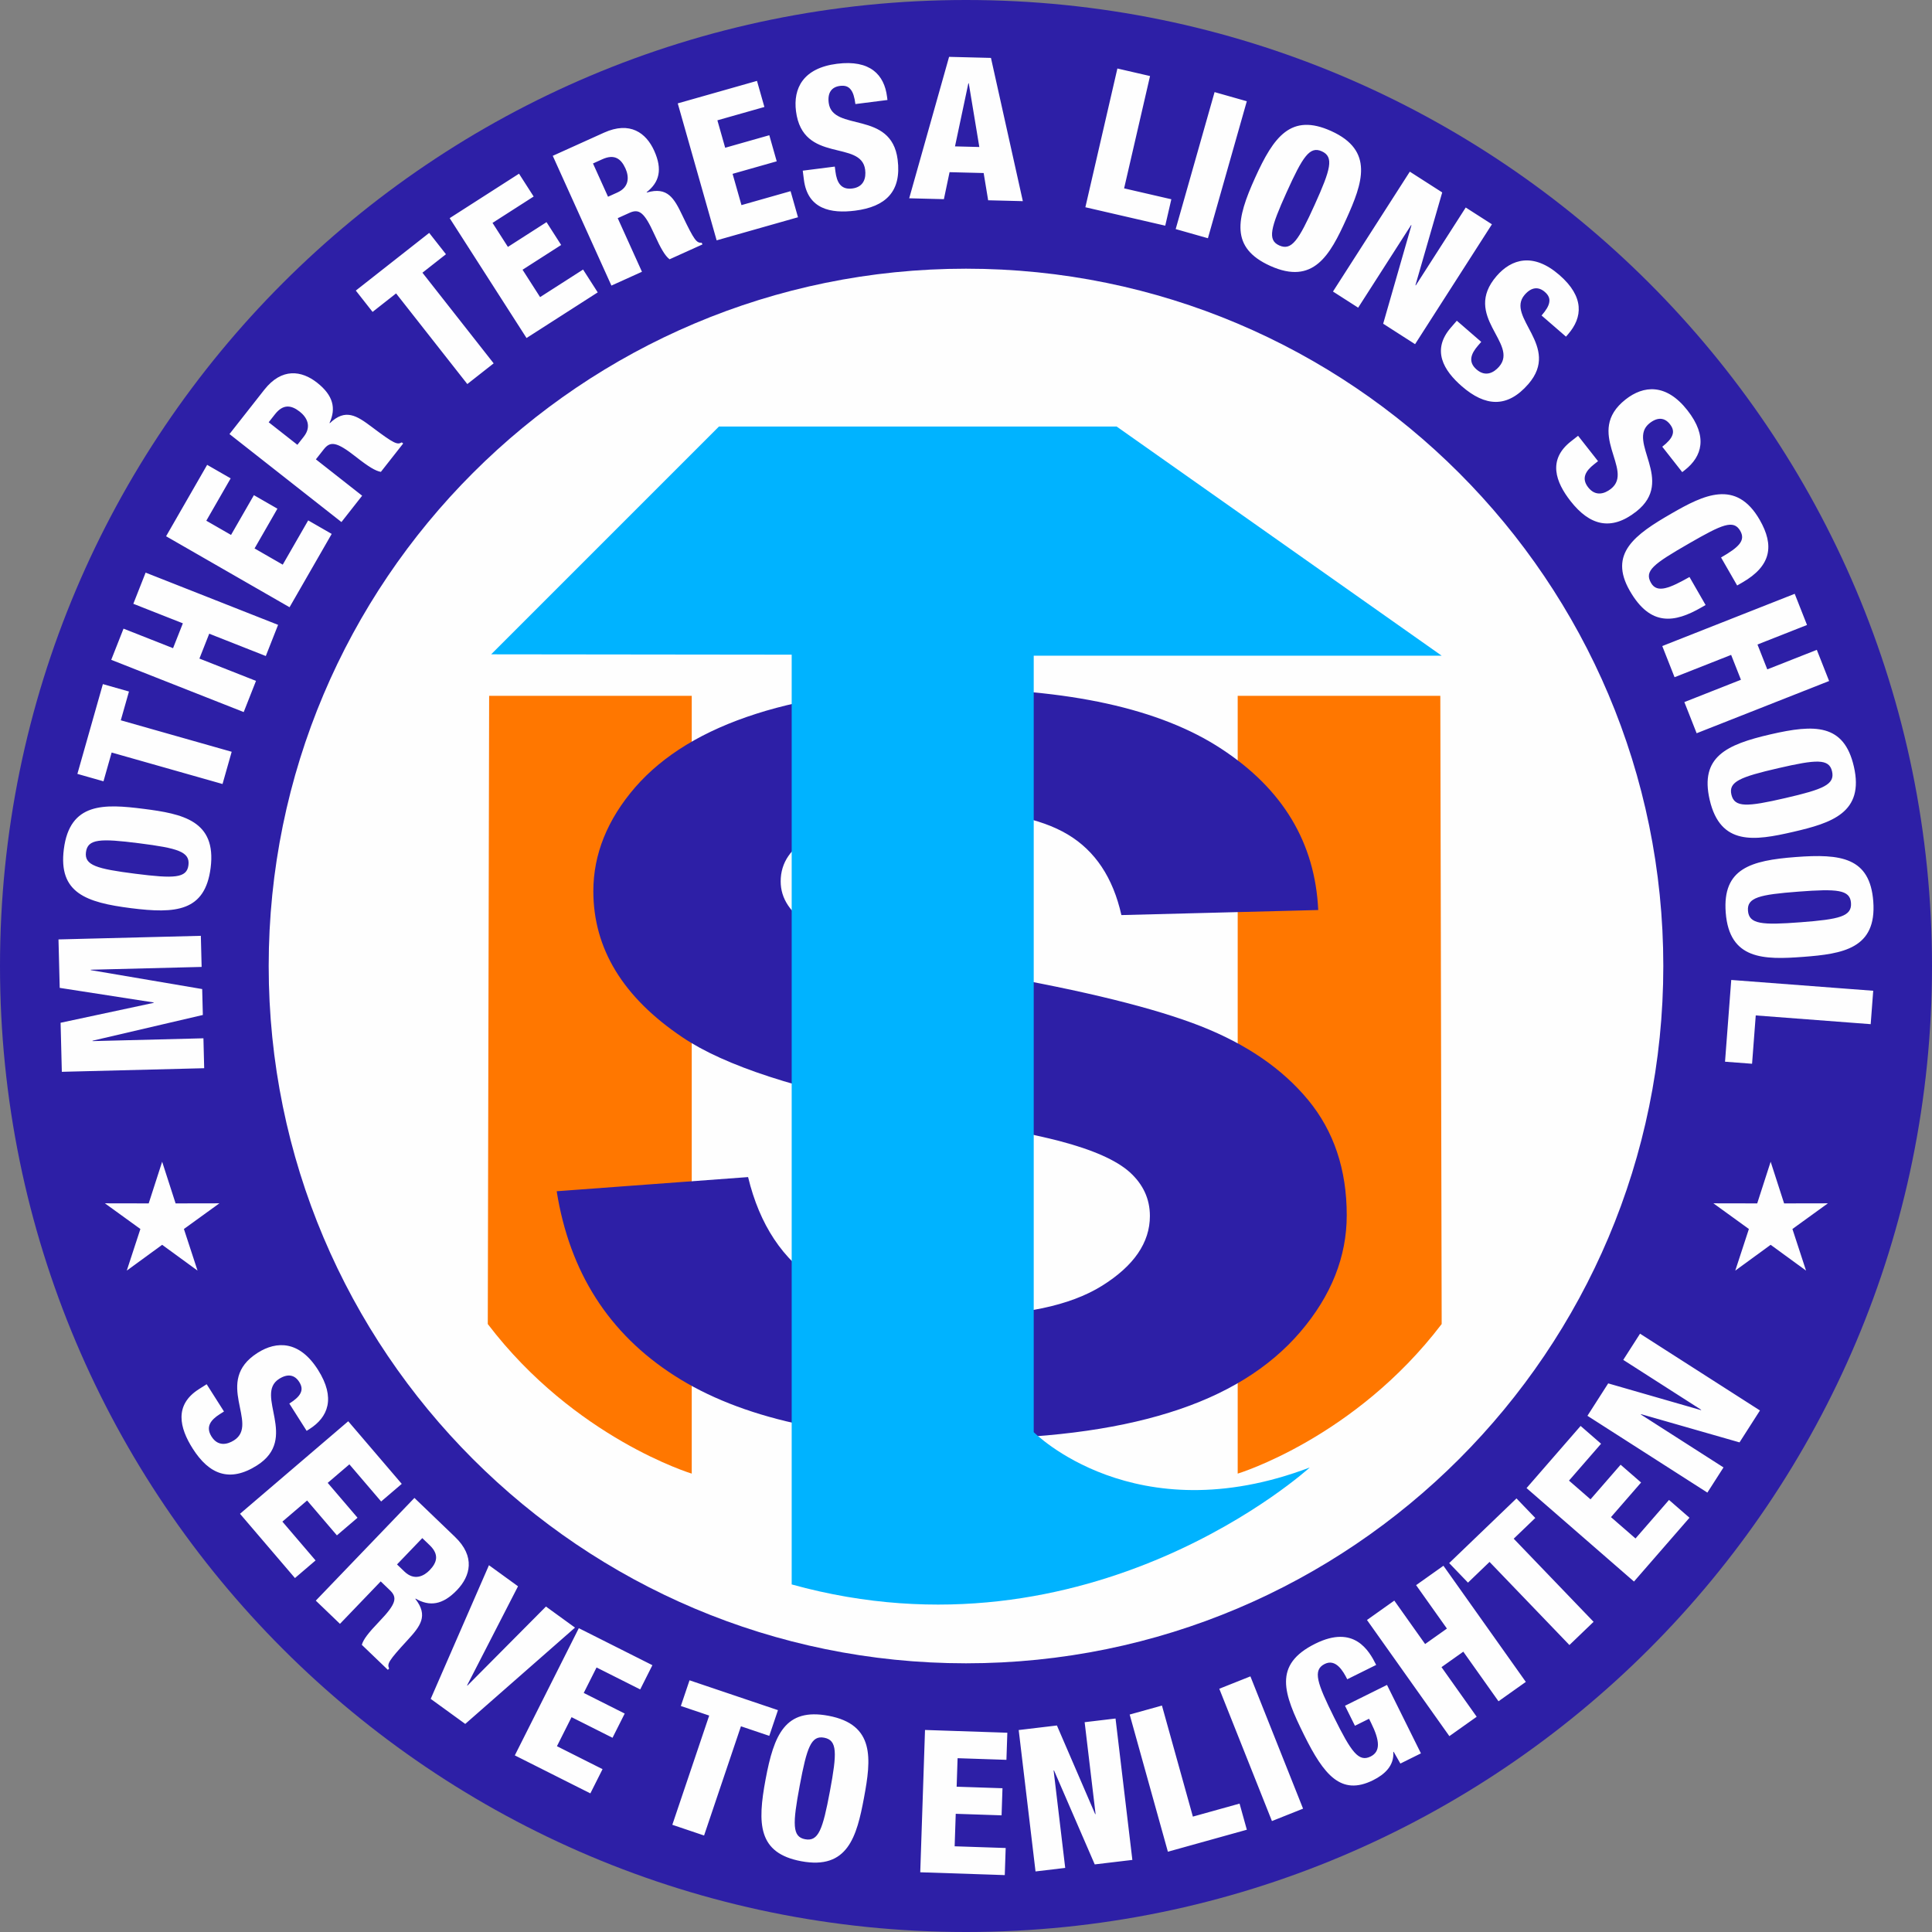<?xml version="1.0" encoding="UTF-8"?>
<!DOCTYPE svg PUBLIC "-//W3C//DTD SVG 1.1//EN" "http://www.w3.org/Graphics/SVG/1.1/DTD/svg11.dtd">
<!-- Creator: CorelDRAW 2019 (64-Bit) -->
<svg xmlns="http://www.w3.org/2000/svg" xml:space="preserve" width="6.599in" height="6.599in" version="1.1" style="shape-rendering:geometricPrecision; text-rendering:geometricPrecision; image-rendering:optimizeQuality; fill-rule:evenodd; clip-rule:evenodd"
viewBox="0 0 2559.76 2559.76"
 xmlns:xlink="http://www.w3.org/1999/xlink"
 xmlns:xodm="http://www.corel.com/coreldraw/odm/2003">
 <rect x="0" y="0" width="2559.76" height="2559.76" fill="#808080" stroke="none"/>
 <defs>
  <style type="text/css">
   <![CDATA[
    .fil0 {fill:#FEFEFE}
    .fil4 {fill:#00B3FF}
    .fil1 {fill:#2D1FA6}
    .fil2 {fill:#FF7700}
    .fil5 {fill:#FEFEFE;fill-rule:nonzero}
    .fil3 {fill:#2D1FA6;fill-rule:nonzero}
   ]]>
  </style>
 </defs>
 <g id="Layer_x0020_1">
  <g id="_2755080537488">
   <path class="fil0" d="M1279.88 308.8c536.31,0 971.08,434.77 971.08,971.08 0,536.31 -434.77,971.08 -971.08,971.08 -536.31,0 -971.08,-434.77 -971.08,-971.08 0,-536.31 434.77,-971.08 971.08,-971.08z"/>
   <path class="fil1" d="M1279.88 0c706.86,0 1279.88,573.02 1279.88,1279.88 0,706.86 -573.02,1279.88 -1279.88,1279.88 -706.86,0 -1279.88,-573.02 -1279.88,-1279.88 0,-706.86 573.02,-1279.88 1279.88,-1279.88zm0 356c510.24,0 923.88,413.64 923.88,923.88 0,510.24 -413.64,923.88 -923.88,923.88 -510.24,0 -923.88,-413.64 -923.88,-923.88 0,-510.24 413.64,-923.88 923.88,-923.88z"/>
   <path class="fil2" d="M648.07 921.9l268.44 0 0 1030.54c0,0 -154.94,-46.84 -270.24,-198.18l1.8 -832.36z"/>
   <path class="fil2" d="M1908.3 921.9l-268.44 0 0 1030.54c0,0 154.94,-46.84 270.25,-198.18l-1.8 -832.36z"/>
   <path class="fil3" d="M737.56 1578.31l253.6 -18.76c15.29,63.22 45.86,109.46 92.32,139.17 46.46,29.71 109.11,44.45 187.95,44.45 83.33,0 146.28,-13.18 188.55,-39.54 42.27,-26.36 63.55,-57.19 63.55,-92.48 0,-22.78 -8.99,-42 -26.68,-58.08 -17.68,-15.86 -48.86,-29.71 -93.22,-41.33 -30.28,-8.04 -99.22,-21.89 -207.13,-42 -138.79,-25.91 -236.21,-57.63 -292.26,-95.38 -78.84,-52.94 -118.1,-117.5 -118.1,-193.68 0,-48.92 18.59,-94.94 55.45,-137.6 37.17,-42.66 90.52,-75.06 160.37,-97.39 69.84,-22.34 153.77,-33.5 252.69,-33.5 160.97,0 282.37,26.58 363.61,79.97 81.54,53.39 124.1,124.42 128.3,213.55l-260.79 6.7c-11.09,-49.59 -34.77,-85.11 -71.04,-106.78 -36.27,-21.67 -90.83,-32.61 -163.37,-32.61 -74.94,0 -133.69,11.62 -175.96,34.85 -27.28,14.97 -41.06,34.85 -41.06,59.87 0,22.78 12.89,42.22 38.67,58.3 32.67,20.78 112.11,42.22 238.31,64.56 126.2,22.11 219.42,45.35 279.67,69.03 60.56,23.9 107.91,56.29 142.09,97.61 34.17,41.33 51.26,92.26 51.26,152.8 0,54.95 -20.38,106.55 -61.45,154.58 -41.07,48.03 -98.92,83.77 -173.86,107 -74.94,23.45 -168.46,35.07 -280.28,35.07 -162.77,0 -287.76,-27.93 -375,-83.99 -87.23,-55.85 -139.09,-137.38 -156.17,-244.38z"/>
   <path class="fil4" d="M650.75 866.94l301.78 -301.78 526.98 0 430.59 303.58 -540.49 0 0 1028.74c0,0 133.33,135.12 365.74,46.84 0,0 -290.06,264.84 -686.43,154.94l0 -1231.87 -398.17 -0.46z"/>
   <path class="fil5" d="M270.53 1415.29l-1 -39.62 -146.87 3.72 -0.01 -0.53 146.1 -34.09 -0.86 -34.34 -147.6 -25.08 -0.01 -0.53 146.87 -3.71 -1.04 -41.21 -188.61 4.77 1.62 64.19 124.45 19.32 0.01 0.53 -123.3 26.38 1.64 64.98 188.61 -4.77zm-91.28 -257.65c-51.38,-6.53 -67.56,-11.25 -65.36,-28.55 2.26,-17.82 19.11,-18.34 70.49,-11.82 51.38,6.53 67.56,11.25 65.29,29.07 -2.2,17.3 -19.04,17.83 -70.42,11.3zm10.93 -85.98c-51.9,-6.59 -97.68,-8.95 -105.61,53.44 -7.36,57.93 29.39,70.59 88.89,78.15 59.51,7.56 98.25,4.5 105.61,-53.43 7.93,-62.39 -36.99,-71.56 -88.89,-78.16zm104.66 -32.9l12.12 -42.71 -146.92 -41.71 10.83 -38.13 -34.57 -9.82 -33.77 118.96 34.57 9.82 10.82 -38.13 146.92 41.71zm28.06 -95.33l16.28 -41.3 -74.97 -29.56 12.99 -32.94 74.97 29.56 16.28 -41.3 -175.51 -69.21 -16.29 41.3 65.63 25.88 -12.99 32.94 -65.63 -25.88 -16.29 41.3 175.51 69.21zm60.74 -138.9l55.84 -97.13 -31.15 -17.91 -33.72 58.64 -37.34 -21.47 30.29 -52.69 -31.16 -17.91 -30.29 52.69 -32.76 -18.83 32.27 -56.12 -31.16 -17.91 -54.4 94.61 163.56 94.04zm-27.65 -245.06l8.33 -10.6c10.94,-13.92 21.68,-12.2 32.9,-3.38 8.72,6.85 16.38,18.92 5.28,33.05l-8.49 10.8 -38.02 -29.87zm96.4 132.21l27.43 -34.91 -61.29 -48.16 10.45 -13.3c8.65,-11.01 16.83,-10.3 42.59,9.95 16.83,13.23 25.95,18.72 33.07,19.94l29.55 -37.61 -1.87 -1.47c-6,3.35 -9.72,2.11 -39.51,-20.29 -20.27,-15.26 -35.17,-24.95 -55.76,-5.17l-0.42 -0.33c8.79,-19.31 5.04,-36.36 -16.56,-53.34 -20.36,-16 -46.64,-20.19 -69.99,9.52l-46.04 58.59 148.34 116.57zm166.77 -182.83l34.91 -27.43 -94.37 -120.09 31.17 -24.49 -22.21 -28.26 -97.23 76.41 22.2 28.26 31.16 -24.49 94.37 120.09zm78.46 -61l94.32 -60.47 -19.4 -30.25 -56.95 36.51 -23.25 -36.26 51.16 -32.8 -19.39 -30.25 -51.16 32.8 -20.39 -31.81 54.5 -34.94 -19.4 -30.25 -91.87 58.9 101.83 158.83zm88.06 -231.27l12.28 -5.55c16.13,-7.29 24.87,-0.8 30.74,12.2 4.57,10.11 5.79,24.35 -10.59,31.76l-12.52 5.66 -19.92 -44.07zm24.42 161.79l40.45 -18.29 -32.11 -71.03 15.41 -6.97c12.76,-5.77 19.68,-1.35 33.17,28.5 8.82,19.5 14.37,28.59 20.12,32.96l43.58 -19.7 -0.98 -2.16c-6.87,0.2 -9.59,-2.62 -25.67,-36.25 -10.93,-22.9 -19.67,-38.38 -47.06,-30.34l-0.22 -0.48c16.71,-13.07 21.27,-29.92 9.95,-54.96 -10.66,-23.59 -32.04,-39.45 -66.47,-23.89l-67.9 30.69 77.71 171.92zm139.4 -59.92l107.78 -30.6 -9.81 -34.57 -65.08 18.48 -11.76 -41.43 58.46 -16.6 -9.82 -34.57 -58.46 16.6 -10.32 -36.35 62.28 -17.68 -9.82 -34.57 -104.98 29.81 51.53 181.49zm114.08 -92.33l1.53 12.06c4.96,39.05 35.82,44.99 67.8,40.93 40.37,-5.13 61.79,-25.17 56.4,-67.63 -8.39,-66.06 -86.37,-36.17 -91.33,-75.23 -1.73,-13.63 3.99,-21.02 15,-22.42 6.55,-0.83 11.01,0.73 14.2,4.86 3.15,3.86 5.03,10.28 6.17,19.19l42.47 -5.4 -0.57 -4.46c-3.66,-28.83 -22.22,-49.12 -66.26,-43.52 -45.35,5.76 -58.14,32.96 -54.35,62.85 8.9,69.99 86.51,37.22 91.64,77.59 1.37,10.74 -1.63,22.84 -17.09,24.81 -15.2,1.93 -20.5,-8.32 -22.3,-22.47l-0.83 -6.55 -42.47 5.4zm233.95 -31.36l-32.23 -0.81 17.71 -83.6 0.53 0.01 13.99 84.41zm-92.91 67.96l45.97 1.16 7.51 -35.76 45.17 1.14 5.96 36.1 45.96 1.16 -42.25 -189.8 -55.48 -1.4 -52.84 187.39zm233.42 11.87l105.82 24.42 8.08 -35.01 -62.57 -14.44 34.35 -148.82 -43.25 -9.98 -42.43 183.83zm119.66 28.93l42.7 12.12 51.53 -181.49 -42.7 -12.12 -51.53 181.49zm147.07 -48.97c21.33,-47.2 30.6,-61.27 46.49,-54.09 16.37,7.4 11.92,23.66 -9.41,70.85 -21.33,47.2 -30.6,61.27 -46.97,53.87 -15.89,-7.18 -11.44,-23.44 9.89,-70.63zm78.98 35.7c21.55,-47.68 37.25,-90.74 -20.06,-116.65 -53.21,-24.05 -76.11,7.36 -100.82,62.01 -24.71,54.66 -33.16,92.59 20.05,116.65 57.31,25.91 79.27,-14.33 100.82,-62.01zm-17.66 96.01l33.37 21.39 70.16 -109.45 0.45 0.29 -37.47 130.41 42.27 27.1 101.82 -158.83 -34.7 -22.25 -66.17 103.21 -0.45 -0.29 35.47 -122.89 -42.93 -27.52 -101.82 158.83zm164.1 38.67l-7.96 9.19c-25.78,29.76 -9.61,56.7 14.75,77.81 30.76,26.64 59.98,29.23 88.01,-3.12 43.6,-50.33 -30.69,-88.46 -4.92,-118.22 9,-10.39 18.31,-11.05 26.71,-3.79 4.99,4.33 6.8,8.69 5.86,13.81 -0.77,4.93 -4.3,10.61 -10.18,17.4l32.35 28.03 2.94 -3.4c19.03,-21.97 21.76,-49.33 -11.8,-78.39 -34.55,-29.93 -63.34,-21.31 -83.07,1.46 -46.19,53.33 30,89.26 3.36,120.02 -7.1,8.19 -18.1,14.03 -29.89,3.83 -11.58,-10.03 -7.49,-20.82 1.86,-31.6l4.32 -4.99 -32.35 -28.03zm160.64 152.44l-9.56 7.51c-30.96,24.33 -20.2,53.84 -0.28,79.19 25.14,31.99 53.34,40.08 87,13.63 52.36,-41.14 -13.35,-92.68 17.61,-117.01 10.81,-8.49 20.08,-7.38 26.94,1.35 4.08,5.2 5.03,9.83 3.13,14.68 -1.69,4.69 -6.23,9.6 -13.3,15.15l26.45 33.66 3.53 -2.78c22.85,-17.96 30.72,-44.3 3.29,-79.21 -28.25,-35.94 -58.15,-32.94 -81.84,-14.33 -55.47,43.59 12.52,93.33 -19.47,118.48 -8.52,6.69 -20.44,10.34 -30.07,-1.91 -9.47,-12.05 -3.4,-21.86 7.82,-30.68l5.19 -4.08 -26.45 -33.66zm210.78 198.34l6.87 -3.95c38.49,-22.13 42.48,-49.11 22.99,-83.01 -31.35,-54.52 -74.59,-32.7 -116.51,-8.6 -49.25,28.32 -83.89,53.42 -55.58,102.67 27.4,47.64 59.4,42.35 94.68,22.07l5.73 -3.29 -21.34 -37.11c-25.56,14.39 -42.75,22.14 -50.91,7.93 -9.22,-16.03 2.46,-24.88 51.02,-52.8 42.83,-24.63 58.29,-31.68 67.11,-16.34 7.38,12.83 -1.58,21.63 -25.4,35.33l21.34 37.11zm-99.23 80.25l16.28 41.3 74.97 -29.57 12.99 32.94 -74.97 29.57 16.28 41.3 175.51 -69.21 -16.29 -41.3 -65.63 25.88 -12.99 -32.94 65.63 -25.88 -16.29 -41.3 -175.51 69.21zm153.75 161.81c50.46,-11.65 67.28,-12.82 71.2,4.18 4.04,17.5 -11.58,23.82 -62.05,35.47 -50.46,11.65 -67.28,12.82 -71.32,-4.69 -3.92,-17 11.7,-23.32 62.17,-34.96zm19.49 84.45c50.98,-11.77 94.75,-25.4 80.61,-86.67 -13.13,-56.9 -51.99,-56.07 -110.44,-42.58 -58.45,13.49 -93.74,29.77 -80.61,86.67 14.14,61.28 59.46,54.35 110.44,42.58zm7.04 79.14c51.64,-3.93 68.44,-2.56 69.76,14.83 1.36,17.91 -15.04,21.81 -66.68,25.74 -51.65,3.93 -68.44,2.56 -69.81,-15.36 -1.32,-17.39 15.08,-21.29 66.72,-25.21zm6.57 86.42c52.17,-3.97 97.49,-10.86 92.72,-73.57 -4.43,-58.23 -42.97,-63.25 -102.78,-58.7 -59.81,4.55 -97.15,15.34 -92.72,73.56 4.77,62.71 50.61,62.67 102.78,58.7zm-95.46 30.61l-8.24 108.29 35.83 2.72 4.87 -64.03 152.29 11.58 3.36 -44.26 -188.12 -14.31z"/>
   <path class="fil5" d="M273.81 1834.01l-10.26 6.51c-33.24,21.1 -25.5,51.55 -8.22,78.76 21.81,34.36 49.05,45.23 85.19,22.29 56.22,-35.68 -3.98,-93.55 29.26,-114.65 11.6,-7.36 20.72,-5.32 26.67,4.05 3.54,5.58 4.02,10.28 1.64,14.92 -2.15,4.49 -7.16,8.93 -14.75,13.74l22.94 36.14 3.79 -2.41c24.54,-15.58 35.01,-41 11.22,-78.48 -24.5,-38.6 -54.55,-38.61 -79.99,-22.47 -59.56,37.81 3.1,94.12 -31.26,115.93 -9.15,5.81 -21.37,8.24 -29.72,-4.92 -8.22,-12.94 -1.19,-22.09 10.86,-29.74l5.58 -3.54 -22.94 -36.14zm44.17 171.64l72.81 85.16 27.31 -23.35 -43.96 -51.42 32.74 -27.99 39.49 46.19 27.32 -23.35 -39.5 -46.19 28.72 -24.55 42.07 49.21 27.31 -23.35 -70.91 -82.95 -143.4 122.61zm241.52 32.23l9.72 9.33c12.77,12.26 9.99,22.79 0.11,33.08 -7.68,8 -20.45,14.43 -33.41,1.99l-9.91 -9.52 33.49 -34.88zm-141.1 82.85l32.02 30.75 53.99 -56.23 12.2 11.72c10.1,9.7 8.58,17.76 -14.11,41.4 -14.83,15.44 -21.2,23.98 -23.11,30.93l34.5 33.13 1.64 -1.72c-2.74,-6.3 -1.13,-9.88 24.1,-37.3 17.19,-18.66 28.31,-32.54 10.66,-54.97l0.37 -0.38c18.35,10.66 35.68,8.62 54.72,-11.2 17.93,-18.68 24.7,-44.42 -2.56,-70.59l-53.75 -51.61 -130.67 136.08zm152.24 130.15l45.78 33.2 145.42 -127.6 -38.5 -27.92 -104.03 104.73 -0.43 -0.31 67.45 -131.26 -38.5 -27.93 -77.18 177.09zm111.45 74.89l100.09 50.34 16.15 -32.1 -60.43 -30.4 19.35 -38.48 54.29 27.31 16.15 -32.1 -54.29 -27.31 16.98 -33.75 57.84 29.09 16.15 -32.11 -97.49 -49.04 -84.78 168.54zm208.69 91.95l42.06 14.2 48.85 -144.71 37.55 12.67 11.49 -34.05 -117.17 -39.55 -11.49 34.05 37.55 12.68 -48.85 144.71zm168.77 -51.83c9.53,-50.91 15.19,-66.78 32.33,-63.57 17.66,3.31 17.19,20.15 7.67,71.06 -9.53,50.91 -15.19,66.78 -32.85,63.48 -17.14,-3.21 -16.68,-20.05 -7.15,-70.96zm85.19 15.94c9.62,-51.43 14.65,-97 -47.16,-108.56 -57.4,-10.74 -72.19,25.2 -83.22,84.16 -11.03,58.96 -10.24,97.82 47.16,108.56 61.82,11.57 73.6,-32.74 83.23,-84.16zm74.54 98.81l111.97 3.74 1.2 -35.91 -67.61 -2.26 1.44 -43.05 60.74 2.03 1.2 -35.91 -60.74 -2.03 1.26 -37.76 64.7 2.16 1.2 -35.91 -109.07 -3.65 -6.31 188.56zm152.7 -1.11l39.35 -4.68 -15.36 -129.1 0.53 -0.06 53.93 124.51 49.86 -5.93 -22.29 -187.35 -40.93 4.87 14.49 121.74 -0.53 0.06 -50.69 -117.44 -50.64 6.03 22.29 187.35zm175.37 -26.12l104.62 -29.14 -9.64 -34.62 -61.86 17.23 -40.98 -147.13 -42.76 11.91 50.63 181.75zm137.87 -40.64l41.24 -16.41 -69.76 -175.29 -41.24 16.41 69.76 175.29zm138.11 -206.86c-9.51,-19.17 -29.24,-53.63 -80.61,-28.16 -56.34,27.93 -42.29,65.79 -14.83,121.19 26.18,52.79 48.89,80.76 91.27,59.75 15.39,-7.63 28.19,-19.28 26.83,-37.49l0.47 -0.24 8.93 15.63 27.23 -13.5 -44.96 -90.67 -55.63 27.58 13.15 26.52 18.7 -9.28 2.7 5.45c11.5,23.2 12.87,37.86 -0.62,44.55 -15.86,7.86 -25.62,-5.87 -48.51,-52.04 -22.3,-44.98 -28.62,-62.49 -12.29,-70.59 14.68,-7.28 24.43,9.42 29.83,20.3l38.35 -19.01zm96.97 94.35l36.21 -25.68 -46.63 -65.73 28.88 -20.49 46.63 65.73 36.21 -25.69 -109.16 -153.88 -36.21 25.69 40.82 57.54 -28.88 20.49 -40.82 -57.55 -36.21 25.69 109.16 153.88zm159.06 -120.7l32.01 -30.76 -105.82 -110.13 28.58 -27.46 -24.9 -25.91 -89.17 85.68 24.9 25.91 28.57 -27.46 105.83 110.12zm85.54 -84.12l73.53 -84.53 -27.11 -23.58 -44.4 51.04 -32.5 -28.27 39.89 -45.86 -27.11 -23.58 -39.89 45.86 -28.51 -24.8 42.49 -48.85 -27.11 -23.59 -71.62 82.34 142.35 123.82zm97.23 -117.83l21.37 -33.38 -109.49 -70.1 0.29 -0.45 130.43 37.39 27.07 -42.29 -158.88 -101.73 -22.23 34.71 103.25 66.11 -0.29 0.44 -122.92 -35.41 -27.5 42.95 158.89 101.73z"/>
   <polygon class="fil0" points="2345.99,1539.21 2363.81,1594.42 2421.83,1594.31 2374.83,1628.33 2392.87,1683.47 2345.99,1649.28 2299.11,1683.47 2317.15,1628.33 2270.14,1594.31 2328.17,1594.42 "/>
   <polygon class="fil0" points="214.84,1539.21 232.66,1594.42 290.68,1594.31 243.67,1628.33 261.72,1683.47 214.84,1649.28 167.96,1683.47 186,1628.33 138.99,1594.31 197.01,1594.42 "/>
  </g>
 </g>
</svg>
